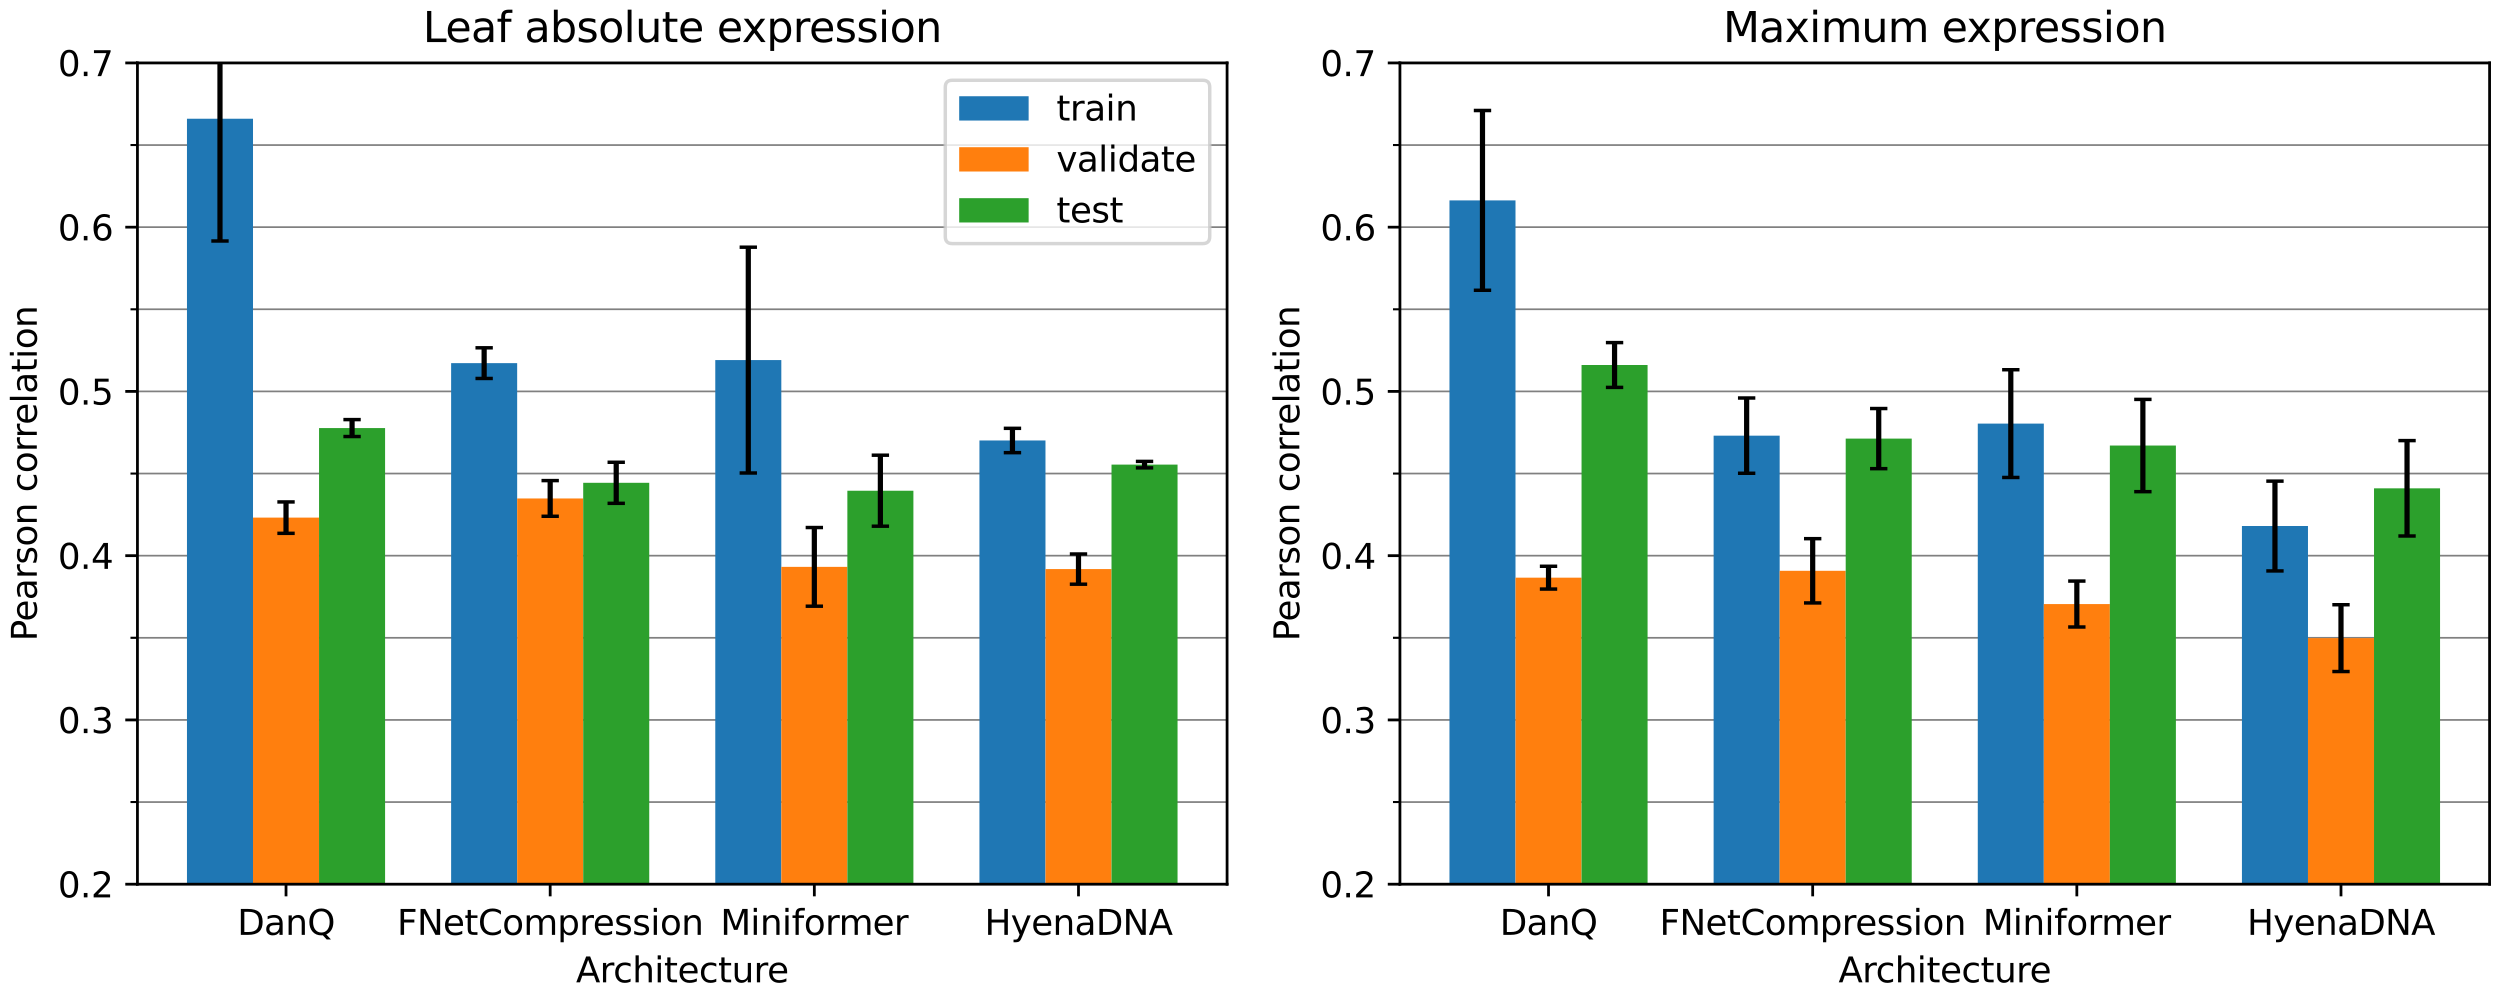 <?xml version="1.0" encoding="utf-8" standalone="no"?>
<!DOCTYPE svg PUBLIC "-//W3C//DTD SVG 1.1//EN"
  "http://www.w3.org/Graphics/SVG/1.1/DTD/svg11.dtd">
<svg xmlns:xlink="http://www.w3.org/1999/xlink" width="720pt" height="288pt" viewBox="0 0 720 288" xmlns="http://www.w3.org/2000/svg" version="1.1">
 <defs>
  <style type="text/css">*{stroke-linejoin: round; stroke-linecap: butt}</style>
 </defs>
 <g id="figure_1">
  <g id="patch_1">
   <path d="M 0 288 
L 720 288 
L 720 0 
L 0 0 
z
" style="fill: #ffffff"/>
  </g>
  <g id="subfigure_1">
   <g id="patch_2">
    <path d="M 0 288 
L 356.4 288 
L 356.4 0 
L 0 0 
L 0 288 
z
" style="fill: none"/>
   </g>
   <g id="axes_1">
    <g id="patch_3">
     <path d="M 39.581 254.644 
L 353.4 254.644 
L 353.4 18.118 
L 39.581 18.118 
z
" style="fill: #ffffff"/>
    </g>
    <g id="line2d_1">
     <path clip-path="url(#p1b6f52730c)" style="fill: none; stroke: #808080; stroke-width: 0.5; stroke-linecap: square"/>
    </g>
    <g id="line2d_2">
     <path d="M 39.581 254.644 
L 353.4 254.644 
" clip-path="url(#p1b6f52730c)" style="fill: none; stroke: #808080; stroke-width: 0.5; stroke-linecap: square"/>
    </g>
    <g id="line2d_3">
     <path d="M 39.581 207.338 
L 353.4 207.338 
" clip-path="url(#p1b6f52730c)" style="fill: none; stroke: #808080; stroke-width: 0.5; stroke-linecap: square"/>
    </g>
    <g id="line2d_4">
     <path d="M 39.581 160.033 
L 353.4 160.033 
" clip-path="url(#p1b6f52730c)" style="fill: none; stroke: #808080; stroke-width: 0.5; stroke-linecap: square"/>
    </g>
    <g id="line2d_5">
     <path d="M 39.581 112.728 
L 353.4 112.728 
" clip-path="url(#p1b6f52730c)" style="fill: none; stroke: #808080; stroke-width: 0.5; stroke-linecap: square"/>
    </g>
    <g id="line2d_6">
     <path d="M 39.581 65.423 
L 353.4 65.423 
" clip-path="url(#p1b6f52730c)" style="fill: none; stroke: #808080; stroke-width: 0.5; stroke-linecap: square"/>
    </g>
    <g id="line2d_7">
     <path d="M 39.581 18.118 
L 353.4 18.118 
" clip-path="url(#p1b6f52730c)" style="fill: none; stroke: #808080; stroke-width: 0.5; stroke-linecap: square"/>
    </g>
    <g id="line2d_8">
     <path clip-path="url(#p1b6f52730c)" style="fill: none; stroke: #808080; stroke-width: 0.5; stroke-linecap: square"/>
    </g>
    <g id="line2d_9">
     <path d="M 39.581 278.296 
L 353.4 278.296 
" clip-path="url(#p1b6f52730c)" style="fill: none; stroke: #808080; stroke-width: 0.5; stroke-linecap: square"/>
    </g>
    <g id="line2d_10">
     <path d="M 39.581 230.991 
L 353.4 230.991 
" clip-path="url(#p1b6f52730c)" style="fill: none; stroke: #808080; stroke-width: 0.5; stroke-linecap: square"/>
    </g>
    <g id="line2d_11">
     <path d="M 39.581 183.686 
L 353.4 183.686 
" clip-path="url(#p1b6f52730c)" style="fill: none; stroke: #808080; stroke-width: 0.5; stroke-linecap: square"/>
    </g>
    <g id="line2d_12">
     <path d="M 39.581 136.381 
L 353.4 136.381 
" clip-path="url(#p1b6f52730c)" style="fill: none; stroke: #808080; stroke-width: 0.5; stroke-linecap: square"/>
    </g>
    <g id="line2d_13">
     <path d="M 39.581 89.076 
L 353.4 89.076 
" clip-path="url(#p1b6f52730c)" style="fill: none; stroke: #808080; stroke-width: 0.5; stroke-linecap: square"/>
    </g>
    <g id="line2d_14">
     <path d="M 39.581 41.771 
L 353.4 41.771 
" clip-path="url(#p1b6f52730c)" style="fill: none; stroke: #808080; stroke-width: 0.5; stroke-linecap: square"/>
    </g>
    <g id="line2d_15">
     <path clip-path="url(#p1b6f52730c)" style="fill: none; stroke: #808080; stroke-width: 0.5; stroke-linecap: square"/>
    </g>
    <g id="patch_4">
     <path d="M 53.846 349.254 
L 72.865 349.254 
L 72.865 34.191 
L 53.846 34.191 
z
" clip-path="url(#p1b6f52730c)" style="fill: #1f77b4"/>
    </g>
    <g id="patch_5">
     <path d="M 129.923 349.254 
L 148.942 349.254 
L 148.942 104.583 
L 129.923 104.583 
z
" clip-path="url(#p1b6f52730c)" style="fill: #1f77b4"/>
    </g>
    <g id="patch_6">
     <path d="M 206 349.254 
L 225.02 349.254 
L 225.02 103.703 
L 206 103.703 
z
" clip-path="url(#p1b6f52730c)" style="fill: #1f77b4"/>
    </g>
    <g id="patch_7">
     <path d="M 282.077 349.254 
L 301.097 349.254 
L 301.097 126.86 
L 282.077 126.86 
z
" clip-path="url(#p1b6f52730c)" style="fill: #1f77b4"/>
    </g>
    <g id="patch_8">
     <path d="M 72.865 349.254 
L 91.885 349.254 
L 91.885 149.073 
L 72.865 149.073 
z
" clip-path="url(#p1b6f52730c)" style="fill: #ff7f0e"/>
    </g>
    <g id="patch_9">
     <path d="M 148.942 349.254 
L 167.962 349.254 
L 167.962 143.55 
L 148.942 143.55 
z
" clip-path="url(#p1b6f52730c)" style="fill: #ff7f0e"/>
    </g>
    <g id="patch_10">
     <path d="M 225.02 349.254 
L 244.039 349.254 
L 244.039 163.258 
L 225.02 163.258 
z
" clip-path="url(#p1b6f52730c)" style="fill: #ff7f0e"/>
    </g>
    <g id="patch_11">
     <path d="M 301.097 349.254 
L 320.116 349.254 
L 320.116 163.899 
L 301.097 163.899 
z
" clip-path="url(#p1b6f52730c)" style="fill: #ff7f0e"/>
    </g>
    <g id="patch_12">
     <path d="M 91.885 349.254 
L 110.904 349.254 
L 110.904 123.281 
L 91.885 123.281 
z
" clip-path="url(#p1b6f52730c)" style="fill: #2ca02c"/>
    </g>
    <g id="patch_13">
     <path d="M 167.962 349.254 
L 186.981 349.254 
L 186.981 139.046 
L 167.962 139.046 
z
" clip-path="url(#p1b6f52730c)" style="fill: #2ca02c"/>
    </g>
    <g id="patch_14">
     <path d="M 244.039 349.254 
L 263.058 349.254 
L 263.058 141.322 
L 244.039 141.322 
z
" clip-path="url(#p1b6f52730c)" style="fill: #2ca02c"/>
    </g>
    <g id="patch_15">
     <path d="M 320.116 349.254 
L 339.135 349.254 
L 339.135 133.808 
L 320.116 133.808 
z
" clip-path="url(#p1b6f52730c)" style="fill: #2ca02c"/>
    </g>
    <g id="matplotlib.axis_1">
     <g id="xtick_1">
      <g id="line2d_16">
       <defs>
        <path id="mc90ec32cc9" d="M 0 0 
L 0 3.5 
" style="stroke: #000000; stroke-width: 0.8"/>
       </defs>
       <g>
        <use xlink:href="#mc90ec32cc9" x="82.375" y="254.644" style="stroke: #000000; stroke-width: 0.8"/>
       </g>
      </g>
      <g id="text_1">
       <!-- DanQ -->
       <g transform="translate(68.356 269.242) scale(0.1 -0.1)">
        <defs>
         <path id="DejaVuSans-44" d="M 1259 4147 
L 1259 519 
L 2022 519 
Q 2988 519 3436 956 
Q 3884 1394 3884 2338 
Q 3884 3275 3436 3711 
Q 2988 4147 2022 4147 
L 1259 4147 
z
M 628 4666 
L 1925 4666 
Q 3281 4666 3915 4102 
Q 4550 3538 4550 2338 
Q 4550 1131 3912 565 
Q 3275 0 1925 0 
L 628 0 
L 628 4666 
z
" transform="scale(0.016)"/>
         <path id="DejaVuSans-61" d="M 2194 1759 
Q 1497 1759 1228 1600 
Q 959 1441 959 1056 
Q 959 750 1161 570 
Q 1363 391 1709 391 
Q 2188 391 2477 730 
Q 2766 1069 2766 1631 
L 2766 1759 
L 2194 1759 
z
M 3341 1997 
L 3341 0 
L 2766 0 
L 2766 531 
Q 2569 213 2275 61 
Q 1981 -91 1556 -91 
Q 1019 -91 701 211 
Q 384 513 384 1019 
Q 384 1609 779 1909 
Q 1175 2209 1959 2209 
L 2766 2209 
L 2766 2266 
Q 2766 2663 2505 2880 
Q 2244 3097 1772 3097 
Q 1472 3097 1187 3025 
Q 903 2953 641 2809 
L 641 3341 
Q 956 3463 1253 3523 
Q 1550 3584 1831 3584 
Q 2591 3584 2966 3190 
Q 3341 2797 3341 1997 
z
" transform="scale(0.016)"/>
         <path id="DejaVuSans-6e" d="M 3513 2113 
L 3513 0 
L 2938 0 
L 2938 2094 
Q 2938 2591 2744 2837 
Q 2550 3084 2163 3084 
Q 1697 3084 1428 2787 
Q 1159 2491 1159 1978 
L 1159 0 
L 581 0 
L 581 3500 
L 1159 3500 
L 1159 2956 
Q 1366 3272 1645 3428 
Q 1925 3584 2291 3584 
Q 2894 3584 3203 3211 
Q 3513 2838 3513 2113 
z
" transform="scale(0.016)"/>
         <path id="DejaVuSans-51" d="M 2522 4238 
Q 1834 4238 1429 3725 
Q 1025 3213 1025 2328 
Q 1025 1447 1429 934 
Q 1834 422 2522 422 
Q 3209 422 3611 934 
Q 4013 1447 4013 2328 
Q 4013 3213 3611 3725 
Q 3209 4238 2522 4238 
z
M 3406 84 
L 4238 -825 
L 3475 -825 
L 2784 -78 
Q 2681 -84 2626 -87 
Q 2572 -91 2522 -91 
Q 1538 -91 948 567 
Q 359 1225 359 2328 
Q 359 3434 948 4092 
Q 1538 4750 2522 4750 
Q 3503 4750 4090 4092 
Q 4678 3434 4678 2328 
Q 4678 1516 4351 937 
Q 4025 359 3406 84 
z
" transform="scale(0.016)"/>
        </defs>
        <use xlink:href="#DejaVuSans-44"/>
        <use xlink:href="#DejaVuSans-61" x="77.002"/>
        <use xlink:href="#DejaVuSans-6e" x="138.281"/>
        <use xlink:href="#DejaVuSans-51" x="201.66"/>
       </g>
      </g>
     </g>
     <g id="xtick_2">
      <g id="line2d_17">
       <g>
        <use xlink:href="#mc90ec32cc9" x="158.452" y="254.644" style="stroke: #000000; stroke-width: 0.8"/>
       </g>
      </g>
      <g id="text_2">
       <!-- FNetCompression -->
       <g transform="translate(114.358 269.242) scale(0.1 -0.1)">
        <defs>
         <path id="DejaVuSans-46" d="M 628 4666 
L 3309 4666 
L 3309 4134 
L 1259 4134 
L 1259 2759 
L 3109 2759 
L 3109 2228 
L 1259 2228 
L 1259 0 
L 628 0 
L 628 4666 
z
" transform="scale(0.016)"/>
         <path id="DejaVuSans-4e" d="M 628 4666 
L 1478 4666 
L 3547 763 
L 3547 4666 
L 4159 4666 
L 4159 0 
L 3309 0 
L 1241 3903 
L 1241 0 
L 628 0 
L 628 4666 
z
" transform="scale(0.016)"/>
         <path id="DejaVuSans-65" d="M 3597 1894 
L 3597 1613 
L 953 1613 
Q 991 1019 1311 708 
Q 1631 397 2203 397 
Q 2534 397 2845 478 
Q 3156 559 3463 722 
L 3463 178 
Q 3153 47 2828 -22 
Q 2503 -91 2169 -91 
Q 1331 -91 842 396 
Q 353 884 353 1716 
Q 353 2575 817 3079 
Q 1281 3584 2069 3584 
Q 2775 3584 3186 3129 
Q 3597 2675 3597 1894 
z
M 3022 2063 
Q 3016 2534 2758 2815 
Q 2500 3097 2075 3097 
Q 1594 3097 1305 2825 
Q 1016 2553 972 2059 
L 3022 2063 
z
" transform="scale(0.016)"/>
         <path id="DejaVuSans-74" d="M 1172 4494 
L 1172 3500 
L 2356 3500 
L 2356 3053 
L 1172 3053 
L 1172 1153 
Q 1172 725 1289 603 
Q 1406 481 1766 481 
L 2356 481 
L 2356 0 
L 1766 0 
Q 1100 0 847 248 
Q 594 497 594 1153 
L 594 3053 
L 172 3053 
L 172 3500 
L 594 3500 
L 594 4494 
L 1172 4494 
z
" transform="scale(0.016)"/>
         <path id="DejaVuSans-43" d="M 4122 4306 
L 4122 3641 
Q 3803 3938 3442 4084 
Q 3081 4231 2675 4231 
Q 1875 4231 1450 3742 
Q 1025 3253 1025 2328 
Q 1025 1406 1450 917 
Q 1875 428 2675 428 
Q 3081 428 3442 575 
Q 3803 722 4122 1019 
L 4122 359 
Q 3791 134 3420 21 
Q 3050 -91 2638 -91 
Q 1578 -91 968 557 
Q 359 1206 359 2328 
Q 359 3453 968 4101 
Q 1578 4750 2638 4750 
Q 3056 4750 3426 4639 
Q 3797 4528 4122 4306 
z
" transform="scale(0.016)"/>
         <path id="DejaVuSans-6f" d="M 1959 3097 
Q 1497 3097 1228 2736 
Q 959 2375 959 1747 
Q 959 1119 1226 758 
Q 1494 397 1959 397 
Q 2419 397 2687 759 
Q 2956 1122 2956 1747 
Q 2956 2369 2687 2733 
Q 2419 3097 1959 3097 
z
M 1959 3584 
Q 2709 3584 3137 3096 
Q 3566 2609 3566 1747 
Q 3566 888 3137 398 
Q 2709 -91 1959 -91 
Q 1206 -91 779 398 
Q 353 888 353 1747 
Q 353 2609 779 3096 
Q 1206 3584 1959 3584 
z
" transform="scale(0.016)"/>
         <path id="DejaVuSans-6d" d="M 3328 2828 
Q 3544 3216 3844 3400 
Q 4144 3584 4550 3584 
Q 5097 3584 5394 3201 
Q 5691 2819 5691 2113 
L 5691 0 
L 5113 0 
L 5113 2094 
Q 5113 2597 4934 2840 
Q 4756 3084 4391 3084 
Q 3944 3084 3684 2787 
Q 3425 2491 3425 1978 
L 3425 0 
L 2847 0 
L 2847 2094 
Q 2847 2600 2669 2842 
Q 2491 3084 2119 3084 
Q 1678 3084 1418 2786 
Q 1159 2488 1159 1978 
L 1159 0 
L 581 0 
L 581 3500 
L 1159 3500 
L 1159 2956 
Q 1356 3278 1631 3431 
Q 1906 3584 2284 3584 
Q 2666 3584 2933 3390 
Q 3200 3197 3328 2828 
z
" transform="scale(0.016)"/>
         <path id="DejaVuSans-70" d="M 1159 525 
L 1159 -1331 
L 581 -1331 
L 581 3500 
L 1159 3500 
L 1159 2969 
Q 1341 3281 1617 3432 
Q 1894 3584 2278 3584 
Q 2916 3584 3314 3078 
Q 3713 2572 3713 1747 
Q 3713 922 3314 415 
Q 2916 -91 2278 -91 
Q 1894 -91 1617 61 
Q 1341 213 1159 525 
z
M 3116 1747 
Q 3116 2381 2855 2742 
Q 2594 3103 2138 3103 
Q 1681 3103 1420 2742 
Q 1159 2381 1159 1747 
Q 1159 1113 1420 752 
Q 1681 391 2138 391 
Q 2594 391 2855 752 
Q 3116 1113 3116 1747 
z
" transform="scale(0.016)"/>
         <path id="DejaVuSans-72" d="M 2631 2963 
Q 2534 3019 2420 3045 
Q 2306 3072 2169 3072 
Q 1681 3072 1420 2755 
Q 1159 2438 1159 1844 
L 1159 0 
L 581 0 
L 581 3500 
L 1159 3500 
L 1159 2956 
Q 1341 3275 1631 3429 
Q 1922 3584 2338 3584 
Q 2397 3584 2469 3576 
Q 2541 3569 2628 3553 
L 2631 2963 
z
" transform="scale(0.016)"/>
         <path id="DejaVuSans-73" d="M 2834 3397 
L 2834 2853 
Q 2591 2978 2328 3040 
Q 2066 3103 1784 3103 
Q 1356 3103 1142 2972 
Q 928 2841 928 2578 
Q 928 2378 1081 2264 
Q 1234 2150 1697 2047 
L 1894 2003 
Q 2506 1872 2764 1633 
Q 3022 1394 3022 966 
Q 3022 478 2636 193 
Q 2250 -91 1575 -91 
Q 1294 -91 989 -36 
Q 684 19 347 128 
L 347 722 
Q 666 556 975 473 
Q 1284 391 1588 391 
Q 1994 391 2212 530 
Q 2431 669 2431 922 
Q 2431 1156 2273 1281 
Q 2116 1406 1581 1522 
L 1381 1569 
Q 847 1681 609 1914 
Q 372 2147 372 2553 
Q 372 3047 722 3315 
Q 1072 3584 1716 3584 
Q 2034 3584 2315 3537 
Q 2597 3491 2834 3397 
z
" transform="scale(0.016)"/>
         <path id="DejaVuSans-69" d="M 603 3500 
L 1178 3500 
L 1178 0 
L 603 0 
L 603 3500 
z
M 603 4863 
L 1178 4863 
L 1178 4134 
L 603 4134 
L 603 4863 
z
" transform="scale(0.016)"/>
        </defs>
        <use xlink:href="#DejaVuSans-46"/>
        <use xlink:href="#DejaVuSans-4e" x="57.52"/>
        <use xlink:href="#DejaVuSans-65" x="132.324"/>
        <use xlink:href="#DejaVuSans-74" x="193.848"/>
        <use xlink:href="#DejaVuSans-43" x="233.057"/>
        <use xlink:href="#DejaVuSans-6f" x="302.881"/>
        <use xlink:href="#DejaVuSans-6d" x="364.062"/>
        <use xlink:href="#DejaVuSans-70" x="461.475"/>
        <use xlink:href="#DejaVuSans-72" x="524.951"/>
        <use xlink:href="#DejaVuSans-65" x="563.814"/>
        <use xlink:href="#DejaVuSans-73" x="625.338"/>
        <use xlink:href="#DejaVuSans-73" x="677.438"/>
        <use xlink:href="#DejaVuSans-69" x="729.537"/>
        <use xlink:href="#DejaVuSans-6f" x="757.32"/>
        <use xlink:href="#DejaVuSans-6e" x="818.502"/>
       </g>
      </g>
     </g>
     <g id="xtick_3">
      <g id="line2d_18">
       <g>
        <use xlink:href="#mc90ec32cc9" x="234.529" y="254.644" style="stroke: #000000; stroke-width: 0.8"/>
       </g>
      </g>
      <g id="text_3">
       <!-- Miniformer -->
       <g transform="translate(207.478 269.242) scale(0.1 -0.1)">
        <defs>
         <path id="DejaVuSans-4d" d="M 628 4666 
L 1569 4666 
L 2759 1491 
L 3956 4666 
L 4897 4666 
L 4897 0 
L 4281 0 
L 4281 4097 
L 3078 897 
L 2444 897 
L 1241 4097 
L 1241 0 
L 628 0 
L 628 4666 
z
" transform="scale(0.016)"/>
         <path id="DejaVuSans-66" d="M 2375 4863 
L 2375 4384 
L 1825 4384 
Q 1516 4384 1395 4259 
Q 1275 4134 1275 3809 
L 1275 3500 
L 2222 3500 
L 2222 3053 
L 1275 3053 
L 1275 0 
L 697 0 
L 697 3053 
L 147 3053 
L 147 3500 
L 697 3500 
L 697 3744 
Q 697 4328 969 4595 
Q 1241 4863 1831 4863 
L 2375 4863 
z
" transform="scale(0.016)"/>
        </defs>
        <use xlink:href="#DejaVuSans-4d"/>
        <use xlink:href="#DejaVuSans-69" x="86.279"/>
        <use xlink:href="#DejaVuSans-6e" x="114.062"/>
        <use xlink:href="#DejaVuSans-69" x="177.441"/>
        <use xlink:href="#DejaVuSans-66" x="205.225"/>
        <use xlink:href="#DejaVuSans-6f" x="240.43"/>
        <use xlink:href="#DejaVuSans-72" x="301.611"/>
        <use xlink:href="#DejaVuSans-6d" x="340.975"/>
        <use xlink:href="#DejaVuSans-65" x="438.387"/>
        <use xlink:href="#DejaVuSans-72" x="499.91"/>
       </g>
      </g>
     </g>
     <g id="xtick_4">
      <g id="line2d_19">
       <g>
        <use xlink:href="#mc90ec32cc9" x="310.606" y="254.644" style="stroke: #000000; stroke-width: 0.8"/>
       </g>
      </g>
      <g id="text_4">
       <!-- HyenaDNA -->
       <g transform="translate(283.567 269.242) scale(0.1 -0.1)">
        <defs>
         <path id="DejaVuSans-48" d="M 628 4666 
L 1259 4666 
L 1259 2753 
L 3553 2753 
L 3553 4666 
L 4184 4666 
L 4184 0 
L 3553 0 
L 3553 2222 
L 1259 2222 
L 1259 0 
L 628 0 
L 628 4666 
z
" transform="scale(0.016)"/>
         <path id="DejaVuSans-79" d="M 2059 -325 
Q 1816 -950 1584 -1140 
Q 1353 -1331 966 -1331 
L 506 -1331 
L 506 -850 
L 844 -850 
Q 1081 -850 1212 -737 
Q 1344 -625 1503 -206 
L 1606 56 
L 191 3500 
L 800 3500 
L 1894 763 
L 2988 3500 
L 3597 3500 
L 2059 -325 
z
" transform="scale(0.016)"/>
         <path id="DejaVuSans-41" d="M 2188 4044 
L 1331 1722 
L 3047 1722 
L 2188 4044 
z
M 1831 4666 
L 2547 4666 
L 4325 0 
L 3669 0 
L 3244 1197 
L 1141 1197 
L 716 0 
L 50 0 
L 1831 4666 
z
" transform="scale(0.016)"/>
        </defs>
        <use xlink:href="#DejaVuSans-48"/>
        <use xlink:href="#DejaVuSans-79" x="75.195"/>
        <use xlink:href="#DejaVuSans-65" x="134.375"/>
        <use xlink:href="#DejaVuSans-6e" x="195.898"/>
        <use xlink:href="#DejaVuSans-61" x="259.277"/>
        <use xlink:href="#DejaVuSans-44" x="320.557"/>
        <use xlink:href="#DejaVuSans-4e" x="397.559"/>
        <use xlink:href="#DejaVuSans-41" x="472.363"/>
       </g>
      </g>
     </g>
     <g id="text_5">
      <!-- Architecture -->
      <g transform="translate(165.886 282.92) scale(0.1 -0.1)">
       <defs>
        <path id="DejaVuSans-63" d="M 3122 3366 
L 3122 2828 
Q 2878 2963 2633 3030 
Q 2388 3097 2138 3097 
Q 1578 3097 1268 2742 
Q 959 2388 959 1747 
Q 959 1106 1268 751 
Q 1578 397 2138 397 
Q 2388 397 2633 464 
Q 2878 531 3122 666 
L 3122 134 
Q 2881 22 2623 -34 
Q 2366 -91 2075 -91 
Q 1284 -91 818 406 
Q 353 903 353 1747 
Q 353 2603 823 3093 
Q 1294 3584 2113 3584 
Q 2378 3584 2631 3529 
Q 2884 3475 3122 3366 
z
" transform="scale(0.016)"/>
        <path id="DejaVuSans-68" d="M 3513 2113 
L 3513 0 
L 2938 0 
L 2938 2094 
Q 2938 2591 2744 2837 
Q 2550 3084 2163 3084 
Q 1697 3084 1428 2787 
Q 1159 2491 1159 1978 
L 1159 0 
L 581 0 
L 581 4863 
L 1159 4863 
L 1159 2956 
Q 1366 3272 1645 3428 
Q 1925 3584 2291 3584 
Q 2894 3584 3203 3211 
Q 3513 2838 3513 2113 
z
" transform="scale(0.016)"/>
        <path id="DejaVuSans-75" d="M 544 1381 
L 544 3500 
L 1119 3500 
L 1119 1403 
Q 1119 906 1312 657 
Q 1506 409 1894 409 
Q 2359 409 2629 706 
Q 2900 1003 2900 1516 
L 2900 3500 
L 3475 3500 
L 3475 0 
L 2900 0 
L 2900 538 
Q 2691 219 2414 64 
Q 2138 -91 1772 -91 
Q 1169 -91 856 284 
Q 544 659 544 1381 
z
M 1991 3584 
L 1991 3584 
z
" transform="scale(0.016)"/>
       </defs>
       <use xlink:href="#DejaVuSans-41"/>
       <use xlink:href="#DejaVuSans-72" x="68.408"/>
       <use xlink:href="#DejaVuSans-63" x="107.271"/>
       <use xlink:href="#DejaVuSans-68" x="162.252"/>
       <use xlink:href="#DejaVuSans-69" x="225.631"/>
       <use xlink:href="#DejaVuSans-74" x="253.414"/>
       <use xlink:href="#DejaVuSans-65" x="292.623"/>
       <use xlink:href="#DejaVuSans-63" x="354.146"/>
       <use xlink:href="#DejaVuSans-74" x="409.127"/>
       <use xlink:href="#DejaVuSans-75" x="448.336"/>
       <use xlink:href="#DejaVuSans-72" x="511.715"/>
       <use xlink:href="#DejaVuSans-65" x="550.578"/>
      </g>
     </g>
    </g>
    <g id="matplotlib.axis_2">
     <g id="ytick_1">
      <g id="line2d_20">
       <defs>
        <path id="mae396ab62b" d="M 0 0 
L -3.5 0 
" style="stroke: #000000; stroke-width: 0.8"/>
       </defs>
       <g>
        <use xlink:href="#mae396ab62b" x="39.581" y="254.644" style="stroke: #000000; stroke-width: 0.8"/>
       </g>
      </g>
      <g id="text_6">
       <!-- 0.2 -->
       <g transform="translate(16.678 258.443) scale(0.1 -0.1)">
        <defs>
         <path id="DejaVuSans-30" d="M 2034 4250 
Q 1547 4250 1301 3770 
Q 1056 3291 1056 2328 
Q 1056 1369 1301 889 
Q 1547 409 2034 409 
Q 2525 409 2770 889 
Q 3016 1369 3016 2328 
Q 3016 3291 2770 3770 
Q 2525 4250 2034 4250 
z
M 2034 4750 
Q 2819 4750 3233 4129 
Q 3647 3509 3647 2328 
Q 3647 1150 3233 529 
Q 2819 -91 2034 -91 
Q 1250 -91 836 529 
Q 422 1150 422 2328 
Q 422 3509 836 4129 
Q 1250 4750 2034 4750 
z
" transform="scale(0.016)"/>
         <path id="DejaVuSans-2e" d="M 684 794 
L 1344 794 
L 1344 0 
L 684 0 
L 684 794 
z
" transform="scale(0.016)"/>
         <path id="DejaVuSans-32" d="M 1228 531 
L 3431 531 
L 3431 0 
L 469 0 
L 469 531 
Q 828 903 1448 1529 
Q 2069 2156 2228 2338 
Q 2531 2678 2651 2914 
Q 2772 3150 2772 3378 
Q 2772 3750 2511 3984 
Q 2250 4219 1831 4219 
Q 1534 4219 1204 4116 
Q 875 4013 500 3803 
L 500 4441 
Q 881 4594 1212 4672 
Q 1544 4750 1819 4750 
Q 2544 4750 2975 4387 
Q 3406 4025 3406 3419 
Q 3406 3131 3298 2873 
Q 3191 2616 2906 2266 
Q 2828 2175 2409 1742 
Q 1991 1309 1228 531 
z
" transform="scale(0.016)"/>
        </defs>
        <use xlink:href="#DejaVuSans-30"/>
        <use xlink:href="#DejaVuSans-2e" x="63.623"/>
        <use xlink:href="#DejaVuSans-32" x="95.41"/>
       </g>
      </g>
     </g>
     <g id="ytick_2">
      <g id="line2d_21">
       <g>
        <use xlink:href="#mae396ab62b" x="39.581" y="207.338" style="stroke: #000000; stroke-width: 0.8"/>
       </g>
      </g>
      <g id="text_7">
       <!-- 0.3 -->
       <g transform="translate(16.678 211.138) scale(0.1 -0.1)">
        <defs>
         <path id="DejaVuSans-33" d="M 2597 2516 
Q 3050 2419 3304 2112 
Q 3559 1806 3559 1356 
Q 3559 666 3084 287 
Q 2609 -91 1734 -91 
Q 1441 -91 1130 -33 
Q 819 25 488 141 
L 488 750 
Q 750 597 1062 519 
Q 1375 441 1716 441 
Q 2309 441 2620 675 
Q 2931 909 2931 1356 
Q 2931 1769 2642 2001 
Q 2353 2234 1838 2234 
L 1294 2234 
L 1294 2753 
L 1863 2753 
Q 2328 2753 2575 2939 
Q 2822 3125 2822 3475 
Q 2822 3834 2567 4026 
Q 2313 4219 1838 4219 
Q 1578 4219 1281 4162 
Q 984 4106 628 3988 
L 628 4550 
Q 988 4650 1302 4700 
Q 1616 4750 1894 4750 
Q 2613 4750 3031 4423 
Q 3450 4097 3450 3541 
Q 3450 3153 3228 2886 
Q 3006 2619 2597 2516 
z
" transform="scale(0.016)"/>
        </defs>
        <use xlink:href="#DejaVuSans-30"/>
        <use xlink:href="#DejaVuSans-2e" x="63.623"/>
        <use xlink:href="#DejaVuSans-33" x="95.41"/>
       </g>
      </g>
     </g>
     <g id="ytick_3">
      <g id="line2d_22">
       <g>
        <use xlink:href="#mae396ab62b" x="39.581" y="160.033" style="stroke: #000000; stroke-width: 0.8"/>
       </g>
      </g>
      <g id="text_8">
       <!-- 0.4 -->
       <g transform="translate(16.678 163.833) scale(0.1 -0.1)">
        <defs>
         <path id="DejaVuSans-34" d="M 2419 4116 
L 825 1625 
L 2419 1625 
L 2419 4116 
z
M 2253 4666 
L 3047 4666 
L 3047 1625 
L 3713 1625 
L 3713 1100 
L 3047 1100 
L 3047 0 
L 2419 0 
L 2419 1100 
L 313 1100 
L 313 1709 
L 2253 4666 
z
" transform="scale(0.016)"/>
        </defs>
        <use xlink:href="#DejaVuSans-30"/>
        <use xlink:href="#DejaVuSans-2e" x="63.623"/>
        <use xlink:href="#DejaVuSans-34" x="95.41"/>
       </g>
      </g>
     </g>
     <g id="ytick_4">
      <g id="line2d_23">
       <g>
        <use xlink:href="#mae396ab62b" x="39.581" y="112.728" style="stroke: #000000; stroke-width: 0.8"/>
       </g>
      </g>
      <g id="text_9">
       <!-- 0.5 -->
       <g transform="translate(16.678 116.528) scale(0.1 -0.1)">
        <defs>
         <path id="DejaVuSans-35" d="M 691 4666 
L 3169 4666 
L 3169 4134 
L 1269 4134 
L 1269 2991 
Q 1406 3038 1543 3061 
Q 1681 3084 1819 3084 
Q 2600 3084 3056 2656 
Q 3513 2228 3513 1497 
Q 3513 744 3044 326 
Q 2575 -91 1722 -91 
Q 1428 -91 1123 -41 
Q 819 9 494 109 
L 494 744 
Q 775 591 1075 516 
Q 1375 441 1709 441 
Q 2250 441 2565 725 
Q 2881 1009 2881 1497 
Q 2881 1984 2565 2268 
Q 2250 2553 1709 2553 
Q 1456 2553 1204 2497 
Q 953 2441 691 2322 
L 691 4666 
z
" transform="scale(0.016)"/>
        </defs>
        <use xlink:href="#DejaVuSans-30"/>
        <use xlink:href="#DejaVuSans-2e" x="63.623"/>
        <use xlink:href="#DejaVuSans-35" x="95.41"/>
       </g>
      </g>
     </g>
     <g id="ytick_5">
      <g id="line2d_24">
       <g>
        <use xlink:href="#mae396ab62b" x="39.581" y="65.423" style="stroke: #000000; stroke-width: 0.8"/>
       </g>
      </g>
      <g id="text_10">
       <!-- 0.6 -->
       <g transform="translate(16.678 69.223) scale(0.1 -0.1)">
        <defs>
         <path id="DejaVuSans-36" d="M 2113 2584 
Q 1688 2584 1439 2293 
Q 1191 2003 1191 1497 
Q 1191 994 1439 701 
Q 1688 409 2113 409 
Q 2538 409 2786 701 
Q 3034 994 3034 1497 
Q 3034 2003 2786 2293 
Q 2538 2584 2113 2584 
z
M 3366 4563 
L 3366 3988 
Q 3128 4100 2886 4159 
Q 2644 4219 2406 4219 
Q 1781 4219 1451 3797 
Q 1122 3375 1075 2522 
Q 1259 2794 1537 2939 
Q 1816 3084 2150 3084 
Q 2853 3084 3261 2657 
Q 3669 2231 3669 1497 
Q 3669 778 3244 343 
Q 2819 -91 2113 -91 
Q 1303 -91 875 529 
Q 447 1150 447 2328 
Q 447 3434 972 4092 
Q 1497 4750 2381 4750 
Q 2619 4750 2861 4703 
Q 3103 4656 3366 4563 
z
" transform="scale(0.016)"/>
        </defs>
        <use xlink:href="#DejaVuSans-30"/>
        <use xlink:href="#DejaVuSans-2e" x="63.623"/>
        <use xlink:href="#DejaVuSans-36" x="95.41"/>
       </g>
      </g>
     </g>
     <g id="ytick_6">
      <g id="line2d_25">
       <g>
        <use xlink:href="#mae396ab62b" x="39.581" y="18.118" style="stroke: #000000; stroke-width: 0.8"/>
       </g>
      </g>
      <g id="text_11">
       <!-- 0.7 -->
       <g transform="translate(16.678 21.918) scale(0.1 -0.1)">
        <defs>
         <path id="DejaVuSans-37" d="M 525 4666 
L 3525 4666 
L 3525 4397 
L 1831 0 
L 1172 0 
L 2766 4134 
L 525 4134 
L 525 4666 
z
" transform="scale(0.016)"/>
        </defs>
        <use xlink:href="#DejaVuSans-30"/>
        <use xlink:href="#DejaVuSans-2e" x="63.623"/>
        <use xlink:href="#DejaVuSans-37" x="95.41"/>
       </g>
      </g>
     </g>
     <g id="ytick_7">
      <g id="line2d_26">
       <defs>
        <path id="mad714d6abf" d="M 0 0 
L -2 0 
" style="stroke: #000000; stroke-width: 0.6"/>
       </defs>
       <g>
        <use xlink:href="#mad714d6abf" x="39.581" y="230.991" style="stroke: #000000; stroke-width: 0.6"/>
       </g>
      </g>
     </g>
     <g id="ytick_8">
      <g id="line2d_27">
       <g>
        <use xlink:href="#mad714d6abf" x="39.581" y="183.686" style="stroke: #000000; stroke-width: 0.6"/>
       </g>
      </g>
     </g>
     <g id="ytick_9">
      <g id="line2d_28">
       <g>
        <use xlink:href="#mad714d6abf" x="39.581" y="136.381" style="stroke: #000000; stroke-width: 0.6"/>
       </g>
      </g>
     </g>
     <g id="ytick_10">
      <g id="line2d_29">
       <g>
        <use xlink:href="#mad714d6abf" x="39.581" y="89.076" style="stroke: #000000; stroke-width: 0.6"/>
       </g>
      </g>
     </g>
     <g id="ytick_11">
      <g id="line2d_30">
       <g>
        <use xlink:href="#mad714d6abf" x="39.581" y="41.771" style="stroke: #000000; stroke-width: 0.6"/>
       </g>
      </g>
     </g>
     <g id="text_12">
      <!-- Pearson correlation -->
      <g transform="translate(10.599 184.659) rotate(-90) scale(0.1 -0.1)">
       <defs>
        <path id="DejaVuSans-50" d="M 1259 4147 
L 1259 2394 
L 2053 2394 
Q 2494 2394 2734 2622 
Q 2975 2850 2975 3272 
Q 2975 3691 2734 3919 
Q 2494 4147 2053 4147 
L 1259 4147 
z
M 628 4666 
L 2053 4666 
Q 2838 4666 3239 4311 
Q 3641 3956 3641 3272 
Q 3641 2581 3239 2228 
Q 2838 1875 2053 1875 
L 1259 1875 
L 1259 0 
L 628 0 
L 628 4666 
z
" transform="scale(0.016)"/>
        <path id="DejaVuSans-20" transform="scale(0.016)"/>
        <path id="DejaVuSans-6c" d="M 603 4863 
L 1178 4863 
L 1178 0 
L 603 0 
L 603 4863 
z
" transform="scale(0.016)"/>
       </defs>
       <use xlink:href="#DejaVuSans-50"/>
       <use xlink:href="#DejaVuSans-65" x="56.678"/>
       <use xlink:href="#DejaVuSans-61" x="118.201"/>
       <use xlink:href="#DejaVuSans-72" x="179.48"/>
       <use xlink:href="#DejaVuSans-73" x="220.594"/>
       <use xlink:href="#DejaVuSans-6f" x="272.693"/>
       <use xlink:href="#DejaVuSans-6e" x="333.875"/>
       <use xlink:href="#DejaVuSans-20" x="397.254"/>
       <use xlink:href="#DejaVuSans-63" x="429.041"/>
       <use xlink:href="#DejaVuSans-6f" x="484.021"/>
       <use xlink:href="#DejaVuSans-72" x="545.203"/>
       <use xlink:href="#DejaVuSans-72" x="584.566"/>
       <use xlink:href="#DejaVuSans-65" x="623.43"/>
       <use xlink:href="#DejaVuSans-6c" x="684.953"/>
       <use xlink:href="#DejaVuSans-61" x="712.736"/>
       <use xlink:href="#DejaVuSans-74" x="774.016"/>
       <use xlink:href="#DejaVuSans-69" x="813.225"/>
       <use xlink:href="#DejaVuSans-6f" x="841.008"/>
       <use xlink:href="#DejaVuSans-6e" x="902.189"/>
      </g>
     </g>
    </g>
    <g id="LineCollection_1">
     <path d="M 63.356 69.407 
L 63.356 -1 
" clip-path="url(#p1b6f52730c)" style="fill: none; stroke: #000000; stroke-width: 1.5"/>
     <path d="M 139.433 108.997 
L 139.433 100.17 
" clip-path="url(#p1b6f52730c)" style="fill: none; stroke: #000000; stroke-width: 1.5"/>
     <path d="M 215.51 136.222 
L 215.51 71.184 
" clip-path="url(#p1b6f52730c)" style="fill: none; stroke: #000000; stroke-width: 1.5"/>
     <path d="M 291.587 130.364 
L 291.587 123.357 
" clip-path="url(#p1b6f52730c)" style="fill: none; stroke: #000000; stroke-width: 1.5"/>
    </g>
    <g id="line2d_31">
     <defs>
      <path id="m9603c47a55" d="M 2.5 0 
L -2.5 -0 
" style="stroke: #000000"/>
     </defs>
     <g clip-path="url(#p1b6f52730c)">
      <use xlink:href="#m9603c47a55" x="63.356" y="69.407" style="stroke: #000000"/>
      <use xlink:href="#m9603c47a55" x="139.433" y="108.997" style="stroke: #000000"/>
      <use xlink:href="#m9603c47a55" x="215.51" y="136.222" style="stroke: #000000"/>
      <use xlink:href="#m9603c47a55" x="291.587" y="130.364" style="stroke: #000000"/>
     </g>
    </g>
    <g id="line2d_32">
     <g clip-path="url(#p1b6f52730c)">
      <use xlink:href="#m9603c47a55" x="63.375" y="-1" style="stroke: #000000"/>
      <use xlink:href="#m9603c47a55" x="139.433" y="100.17" style="stroke: #000000"/>
      <use xlink:href="#m9603c47a55" x="215.51" y="71.184" style="stroke: #000000"/>
      <use xlink:href="#m9603c47a55" x="291.587" y="123.357" style="stroke: #000000"/>
     </g>
    </g>
    <g id="LineCollection_2">
     <path d="M 82.375 153.597 
L 82.375 144.548 
" clip-path="url(#p1b6f52730c)" style="fill: none; stroke: #000000; stroke-width: 1.5"/>
     <path d="M 158.452 148.693 
L 158.452 138.406 
" clip-path="url(#p1b6f52730c)" style="fill: none; stroke: #000000; stroke-width: 1.5"/>
     <path d="M 234.529 174.589 
L 234.529 151.927 
" clip-path="url(#p1b6f52730c)" style="fill: none; stroke: #000000; stroke-width: 1.5"/>
     <path d="M 310.606 168.251 
L 310.606 159.547 
" clip-path="url(#p1b6f52730c)" style="fill: none; stroke: #000000; stroke-width: 1.5"/>
    </g>
    <g id="line2d_33">
     <g clip-path="url(#p1b6f52730c)">
      <use xlink:href="#m9603c47a55" x="82.375" y="153.597" style="stroke: #000000"/>
      <use xlink:href="#m9603c47a55" x="158.452" y="148.693" style="stroke: #000000"/>
      <use xlink:href="#m9603c47a55" x="234.529" y="174.589" style="stroke: #000000"/>
      <use xlink:href="#m9603c47a55" x="310.606" y="168.251" style="stroke: #000000"/>
     </g>
    </g>
    <g id="line2d_34">
     <g clip-path="url(#p1b6f52730c)">
      <use xlink:href="#m9603c47a55" x="82.375" y="144.548" style="stroke: #000000"/>
      <use xlink:href="#m9603c47a55" x="158.452" y="138.406" style="stroke: #000000"/>
      <use xlink:href="#m9603c47a55" x="234.529" y="151.927" style="stroke: #000000"/>
      <use xlink:href="#m9603c47a55" x="310.606" y="159.547" style="stroke: #000000"/>
     </g>
    </g>
    <g id="LineCollection_3">
     <path d="M 101.394 125.725 
L 101.394 120.837 
" clip-path="url(#p1b6f52730c)" style="fill: none; stroke: #000000; stroke-width: 1.5"/>
     <path d="M 177.471 144.968 
L 177.471 133.125 
" clip-path="url(#p1b6f52730c)" style="fill: none; stroke: #000000; stroke-width: 1.5"/>
     <path d="M 253.548 151.548 
L 253.548 131.096 
" clip-path="url(#p1b6f52730c)" style="fill: none; stroke: #000000; stroke-width: 1.5"/>
     <path d="M 329.626 134.74 
L 329.626 132.876 
" clip-path="url(#p1b6f52730c)" style="fill: none; stroke: #000000; stroke-width: 1.5"/>
    </g>
    <g id="line2d_35">
     <g clip-path="url(#p1b6f52730c)">
      <use xlink:href="#m9603c47a55" x="101.394" y="125.725" style="stroke: #000000"/>
      <use xlink:href="#m9603c47a55" x="177.471" y="144.968" style="stroke: #000000"/>
      <use xlink:href="#m9603c47a55" x="253.548" y="151.548" style="stroke: #000000"/>
      <use xlink:href="#m9603c47a55" x="329.626" y="134.74" style="stroke: #000000"/>
     </g>
    </g>
    <g id="line2d_36">
     <g clip-path="url(#p1b6f52730c)">
      <use xlink:href="#m9603c47a55" x="101.394" y="120.837" style="stroke: #000000"/>
      <use xlink:href="#m9603c47a55" x="177.471" y="133.125" style="stroke: #000000"/>
      <use xlink:href="#m9603c47a55" x="253.548" y="131.096" style="stroke: #000000"/>
      <use xlink:href="#m9603c47a55" x="329.626" y="132.876" style="stroke: #000000"/>
     </g>
    </g>
    <g id="patch_16">
     <path d="M 39.581 254.644 
L 39.581 18.118 
" style="fill: none; stroke: #000000; stroke-width: 0.8; stroke-linejoin: miter; stroke-linecap: square"/>
    </g>
    <g id="patch_17">
     <path d="M 353.4 254.644 
L 353.4 18.118 
" style="fill: none; stroke: #000000; stroke-width: 0.8; stroke-linejoin: miter; stroke-linecap: square"/>
    </g>
    <g id="patch_18">
     <path d="M 39.581 254.644 
L 353.4 254.644 
" style="fill: none; stroke: #000000; stroke-width: 0.8; stroke-linejoin: miter; stroke-linecap: square"/>
    </g>
    <g id="patch_19">
     <path d="M 39.581 18.118 
L 353.4 18.118 
" style="fill: none; stroke: #000000; stroke-width: 0.8; stroke-linejoin: miter; stroke-linecap: square"/>
    </g>
    <g id="text_13">
     <!-- Leaf absolute expression -->
     <g transform="translate(121.799 12.118) scale(0.12 -0.12)">
      <defs>
       <path id="DejaVuSans-4c" d="M 628 4666 
L 1259 4666 
L 1259 531 
L 3531 531 
L 3531 0 
L 628 0 
L 628 4666 
z
" transform="scale(0.016)"/>
       <path id="DejaVuSans-62" d="M 3116 1747 
Q 3116 2381 2855 2742 
Q 2594 3103 2138 3103 
Q 1681 3103 1420 2742 
Q 1159 2381 1159 1747 
Q 1159 1113 1420 752 
Q 1681 391 2138 391 
Q 2594 391 2855 752 
Q 3116 1113 3116 1747 
z
M 1159 2969 
Q 1341 3281 1617 3432 
Q 1894 3584 2278 3584 
Q 2916 3584 3314 3078 
Q 3713 2572 3713 1747 
Q 3713 922 3314 415 
Q 2916 -91 2278 -91 
Q 1894 -91 1617 61 
Q 1341 213 1159 525 
L 1159 0 
L 581 0 
L 581 4863 
L 1159 4863 
L 1159 2969 
z
" transform="scale(0.016)"/>
       <path id="DejaVuSans-78" d="M 3513 3500 
L 2247 1797 
L 3578 0 
L 2900 0 
L 1881 1375 
L 863 0 
L 184 0 
L 1544 1831 
L 300 3500 
L 978 3500 
L 1906 2253 
L 2834 3500 
L 3513 3500 
z
" transform="scale(0.016)"/>
      </defs>
      <use xlink:href="#DejaVuSans-4c"/>
      <use xlink:href="#DejaVuSans-65" x="53.963"/>
      <use xlink:href="#DejaVuSans-61" x="115.486"/>
      <use xlink:href="#DejaVuSans-66" x="176.766"/>
      <use xlink:href="#DejaVuSans-20" x="211.971"/>
      <use xlink:href="#DejaVuSans-61" x="243.758"/>
      <use xlink:href="#DejaVuSans-62" x="305.037"/>
      <use xlink:href="#DejaVuSans-73" x="368.514"/>
      <use xlink:href="#DejaVuSans-6f" x="420.613"/>
      <use xlink:href="#DejaVuSans-6c" x="481.795"/>
      <use xlink:href="#DejaVuSans-75" x="509.578"/>
      <use xlink:href="#DejaVuSans-74" x="572.957"/>
      <use xlink:href="#DejaVuSans-65" x="612.166"/>
      <use xlink:href="#DejaVuSans-20" x="673.689"/>
      <use xlink:href="#DejaVuSans-65" x="705.477"/>
      <use xlink:href="#DejaVuSans-78" x="765.25"/>
      <use xlink:href="#DejaVuSans-70" x="824.43"/>
      <use xlink:href="#DejaVuSans-72" x="887.906"/>
      <use xlink:href="#DejaVuSans-65" x="926.77"/>
      <use xlink:href="#DejaVuSans-73" x="988.293"/>
      <use xlink:href="#DejaVuSans-73" x="1040.393"/>
      <use xlink:href="#DejaVuSans-69" x="1092.492"/>
      <use xlink:href="#DejaVuSans-6f" x="1120.275"/>
      <use xlink:href="#DejaVuSans-6e" x="1181.457"/>
     </g>
    </g>
    <g id="legend_1">
     <g id="patch_20">
      <path d="M 274.247 70.153 
L 346.4 70.153 
Q 348.4 70.153 348.4 68.153 
L 348.4 25.118 
Q 348.4 23.118 346.4 23.118 
L 274.247 23.118 
Q 272.247 23.118 272.247 25.118 
L 272.247 68.153 
Q 272.247 70.153 274.247 70.153 
z
" style="fill: #ffffff; opacity: 0.8; stroke: #cccccc; stroke-linejoin: miter"/>
     </g>
     <g id="patch_21">
      <path d="M 276.247 34.717 
L 296.247 34.717 
L 296.247 27.717 
L 276.247 27.717 
z
" style="fill: #1f77b4"/>
     </g>
     <g id="text_14">
      <!-- train -->
      <g transform="translate(304.247 34.717) scale(0.1 -0.1)">
       <use xlink:href="#DejaVuSans-74"/>
       <use xlink:href="#DejaVuSans-72" x="39.209"/>
       <use xlink:href="#DejaVuSans-61" x="80.322"/>
       <use xlink:href="#DejaVuSans-69" x="141.602"/>
       <use xlink:href="#DejaVuSans-6e" x="169.385"/>
      </g>
     </g>
     <g id="patch_22">
      <path d="M 276.247 49.395 
L 296.247 49.395 
L 296.247 42.395 
L 276.247 42.395 
z
" style="fill: #ff7f0e"/>
     </g>
     <g id="text_15">
      <!-- validate -->
      <g transform="translate(304.247 49.395) scale(0.1 -0.1)">
       <defs>
        <path id="DejaVuSans-76" d="M 191 3500 
L 800 3500 
L 1894 563 
L 2988 3500 
L 3597 3500 
L 2284 0 
L 1503 0 
L 191 3500 
z
" transform="scale(0.016)"/>
        <path id="DejaVuSans-64" d="M 2906 2969 
L 2906 4863 
L 3481 4863 
L 3481 0 
L 2906 0 
L 2906 525 
Q 2725 213 2448 61 
Q 2172 -91 1784 -91 
Q 1150 -91 751 415 
Q 353 922 353 1747 
Q 353 2572 751 3078 
Q 1150 3584 1784 3584 
Q 2172 3584 2448 3432 
Q 2725 3281 2906 2969 
z
M 947 1747 
Q 947 1113 1208 752 
Q 1469 391 1925 391 
Q 2381 391 2643 752 
Q 2906 1113 2906 1747 
Q 2906 2381 2643 2742 
Q 2381 3103 1925 3103 
Q 1469 3103 1208 2742 
Q 947 2381 947 1747 
z
" transform="scale(0.016)"/>
       </defs>
       <use xlink:href="#DejaVuSans-76"/>
       <use xlink:href="#DejaVuSans-61" x="59.18"/>
       <use xlink:href="#DejaVuSans-6c" x="120.459"/>
       <use xlink:href="#DejaVuSans-69" x="148.242"/>
       <use xlink:href="#DejaVuSans-64" x="176.025"/>
       <use xlink:href="#DejaVuSans-61" x="239.502"/>
       <use xlink:href="#DejaVuSans-74" x="300.781"/>
       <use xlink:href="#DejaVuSans-65" x="339.99"/>
      </g>
     </g>
     <g id="patch_23">
      <path d="M 276.247 64.073 
L 296.247 64.073 
L 296.247 57.073 
L 276.247 57.073 
z
" style="fill: #2ca02c"/>
     </g>
     <g id="text_16">
      <!-- test -->
      <g transform="translate(304.247 64.073) scale(0.1 -0.1)">
       <use xlink:href="#DejaVuSans-74"/>
       <use xlink:href="#DejaVuSans-65" x="39.209"/>
       <use xlink:href="#DejaVuSans-73" x="100.732"/>
       <use xlink:href="#DejaVuSans-74" x="152.832"/>
      </g>
     </g>
    </g>
   </g>
  </g>
  <g id="subfigure_2">
   <g id="patch_24">
    <path d="M 363.6 288 
L 720 288 
L 720 0 
L 363.6 0 
L 363.6 288 
z
" style="fill: none"/>
   </g>
   <g id="axes_2">
    <g id="patch_25">
     <path d="M 403.181 254.644 
L 717 254.644 
L 717 18.118 
L 403.181 18.118 
z
" style="fill: #ffffff"/>
    </g>
    <g id="line2d_37">
     <path clip-path="url(#p3f5cc6ab01)" style="fill: none; stroke: #808080; stroke-width: 0.5; stroke-linecap: square"/>
    </g>
    <g id="line2d_38">
     <path d="M 403.181 254.644 
L 717 254.644 
" clip-path="url(#p3f5cc6ab01)" style="fill: none; stroke: #808080; stroke-width: 0.5; stroke-linecap: square"/>
    </g>
    <g id="line2d_39">
     <path d="M 403.181 207.338 
L 717 207.338 
" clip-path="url(#p3f5cc6ab01)" style="fill: none; stroke: #808080; stroke-width: 0.5; stroke-linecap: square"/>
    </g>
    <g id="line2d_40">
     <path d="M 403.181 160.033 
L 717 160.033 
" clip-path="url(#p3f5cc6ab01)" style="fill: none; stroke: #808080; stroke-width: 0.5; stroke-linecap: square"/>
    </g>
    <g id="line2d_41">
     <path d="M 403.181 112.728 
L 717 112.728 
" clip-path="url(#p3f5cc6ab01)" style="fill: none; stroke: #808080; stroke-width: 0.5; stroke-linecap: square"/>
    </g>
    <g id="line2d_42">
     <path d="M 403.181 65.423 
L 717 65.423 
" clip-path="url(#p3f5cc6ab01)" style="fill: none; stroke: #808080; stroke-width: 0.5; stroke-linecap: square"/>
    </g>
    <g id="line2d_43">
     <path d="M 403.181 18.118 
L 717 18.118 
" clip-path="url(#p3f5cc6ab01)" style="fill: none; stroke: #808080; stroke-width: 0.5; stroke-linecap: square"/>
    </g>
    <g id="line2d_44">
     <path clip-path="url(#p3f5cc6ab01)" style="fill: none; stroke: #808080; stroke-width: 0.5; stroke-linecap: square"/>
    </g>
    <g id="line2d_45">
     <path d="M 403.181 278.296 
L 717 278.296 
" clip-path="url(#p3f5cc6ab01)" style="fill: none; stroke: #808080; stroke-width: 0.5; stroke-linecap: square"/>
    </g>
    <g id="line2d_46">
     <path d="M 403.181 230.991 
L 717 230.991 
" clip-path="url(#p3f5cc6ab01)" style="fill: none; stroke: #808080; stroke-width: 0.5; stroke-linecap: square"/>
    </g>
    <g id="line2d_47">
     <path d="M 403.181 183.686 
L 717 183.686 
" clip-path="url(#p3f5cc6ab01)" style="fill: none; stroke: #808080; stroke-width: 0.5; stroke-linecap: square"/>
    </g>
    <g id="line2d_48">
     <path d="M 403.181 136.381 
L 717 136.381 
" clip-path="url(#p3f5cc6ab01)" style="fill: none; stroke: #808080; stroke-width: 0.5; stroke-linecap: square"/>
    </g>
    <g id="line2d_49">
     <path d="M 403.181 89.076 
L 717 89.076 
" clip-path="url(#p3f5cc6ab01)" style="fill: none; stroke: #808080; stroke-width: 0.5; stroke-linecap: square"/>
    </g>
    <g id="line2d_50">
     <path d="M 403.181 41.771 
L 717 41.771 
" clip-path="url(#p3f5cc6ab01)" style="fill: none; stroke: #808080; stroke-width: 0.5; stroke-linecap: square"/>
    </g>
    <g id="line2d_51">
     <path clip-path="url(#p3f5cc6ab01)" style="fill: none; stroke: #808080; stroke-width: 0.5; stroke-linecap: square"/>
    </g>
    <g id="patch_26">
     <path d="M 417.446 349.254 
L 436.465 349.254 
L 436.465 57.713 
L 417.446 57.713 
z
" clip-path="url(#p3f5cc6ab01)" style="fill: #1f77b4"/>
    </g>
    <g id="patch_27">
     <path d="M 493.523 349.254 
L 512.542 349.254 
L 512.542 125.467 
L 493.523 125.467 
z
" clip-path="url(#p3f5cc6ab01)" style="fill: #1f77b4"/>
    </g>
    <g id="patch_28">
     <path d="M 569.6 349.254 
L 588.62 349.254 
L 588.62 122 
L 569.6 122 
z
" clip-path="url(#p3f5cc6ab01)" style="fill: #1f77b4"/>
    </g>
    <g id="patch_29">
     <path d="M 645.677 349.254 
L 664.697 349.254 
L 664.697 151.496 
L 645.677 151.496 
z
" clip-path="url(#p3f5cc6ab01)" style="fill: #1f77b4"/>
    </g>
    <g id="patch_30">
     <path d="M 436.465 349.254 
L 455.485 349.254 
L 455.485 166.371 
L 436.465 166.371 
z
" clip-path="url(#p3f5cc6ab01)" style="fill: #ff7f0e"/>
    </g>
    <g id="patch_31">
     <path d="M 512.542 349.254 
L 531.562 349.254 
L 531.562 164.385 
L 512.542 164.385 
z
" clip-path="url(#p3f5cc6ab01)" style="fill: #ff7f0e"/>
    </g>
    <g id="patch_32">
     <path d="M 588.62 349.254 
L 607.639 349.254 
L 607.639 173.968 
L 588.62 173.968 
z
" clip-path="url(#p3f5cc6ab01)" style="fill: #ff7f0e"/>
    </g>
    <g id="patch_33">
     <path d="M 664.697 349.254 
L 683.716 349.254 
L 683.716 183.778 
L 664.697 183.778 
z
" clip-path="url(#p3f5cc6ab01)" style="fill: #ff7f0e"/>
    </g>
    <g id="patch_34">
     <path d="M 455.485 349.254 
L 474.504 349.254 
L 474.504 105.126 
L 455.485 105.126 
z
" clip-path="url(#p3f5cc6ab01)" style="fill: #2ca02c"/>
    </g>
    <g id="patch_35">
     <path d="M 531.562 349.254 
L 550.581 349.254 
L 550.581 126.32 
L 531.562 126.32 
z
" clip-path="url(#p3f5cc6ab01)" style="fill: #2ca02c"/>
    </g>
    <g id="patch_36">
     <path d="M 607.639 349.254 
L 626.658 349.254 
L 626.658 128.311 
L 607.639 128.311 
z
" clip-path="url(#p3f5cc6ab01)" style="fill: #2ca02c"/>
    </g>
    <g id="patch_37">
     <path d="M 683.716 349.254 
L 702.735 349.254 
L 702.735 140.632 
L 683.716 140.632 
z
" clip-path="url(#p3f5cc6ab01)" style="fill: #2ca02c"/>
    </g>
    <g id="matplotlib.axis_3">
     <g id="xtick_5">
      <g id="line2d_52">
       <g>
        <use xlink:href="#mc90ec32cc9" x="445.975" y="254.644" style="stroke: #000000; stroke-width: 0.8"/>
       </g>
      </g>
      <g id="text_17">
       <!-- DanQ -->
       <g transform="translate(431.956 269.242) scale(0.1 -0.1)">
        <use xlink:href="#DejaVuSans-44"/>
        <use xlink:href="#DejaVuSans-61" x="77.002"/>
        <use xlink:href="#DejaVuSans-6e" x="138.281"/>
        <use xlink:href="#DejaVuSans-51" x="201.66"/>
       </g>
      </g>
     </g>
     <g id="xtick_6">
      <g id="line2d_53">
       <g>
        <use xlink:href="#mc90ec32cc9" x="522.052" y="254.644" style="stroke: #000000; stroke-width: 0.8"/>
       </g>
      </g>
      <g id="text_18">
       <!-- FNetCompression -->
       <g transform="translate(477.958 269.242) scale(0.1 -0.1)">
        <use xlink:href="#DejaVuSans-46"/>
        <use xlink:href="#DejaVuSans-4e" x="57.52"/>
        <use xlink:href="#DejaVuSans-65" x="132.324"/>
        <use xlink:href="#DejaVuSans-74" x="193.848"/>
        <use xlink:href="#DejaVuSans-43" x="233.057"/>
        <use xlink:href="#DejaVuSans-6f" x="302.881"/>
        <use xlink:href="#DejaVuSans-6d" x="364.062"/>
        <use xlink:href="#DejaVuSans-70" x="461.475"/>
        <use xlink:href="#DejaVuSans-72" x="524.951"/>
        <use xlink:href="#DejaVuSans-65" x="563.814"/>
        <use xlink:href="#DejaVuSans-73" x="625.338"/>
        <use xlink:href="#DejaVuSans-73" x="677.438"/>
        <use xlink:href="#DejaVuSans-69" x="729.537"/>
        <use xlink:href="#DejaVuSans-6f" x="757.32"/>
        <use xlink:href="#DejaVuSans-6e" x="818.502"/>
       </g>
      </g>
     </g>
     <g id="xtick_7">
      <g id="line2d_54">
       <g>
        <use xlink:href="#mc90ec32cc9" x="598.129" y="254.644" style="stroke: #000000; stroke-width: 0.8"/>
       </g>
      </g>
      <g id="text_19">
       <!-- Miniformer -->
       <g transform="translate(571.078 269.242) scale(0.1 -0.1)">
        <use xlink:href="#DejaVuSans-4d"/>
        <use xlink:href="#DejaVuSans-69" x="86.279"/>
        <use xlink:href="#DejaVuSans-6e" x="114.062"/>
        <use xlink:href="#DejaVuSans-69" x="177.441"/>
        <use xlink:href="#DejaVuSans-66" x="205.225"/>
        <use xlink:href="#DejaVuSans-6f" x="240.43"/>
        <use xlink:href="#DejaVuSans-72" x="301.611"/>
        <use xlink:href="#DejaVuSans-6d" x="340.975"/>
        <use xlink:href="#DejaVuSans-65" x="438.387"/>
        <use xlink:href="#DejaVuSans-72" x="499.91"/>
       </g>
      </g>
     </g>
     <g id="xtick_8">
      <g id="line2d_55">
       <g>
        <use xlink:href="#mc90ec32cc9" x="674.206" y="254.644" style="stroke: #000000; stroke-width: 0.8"/>
       </g>
      </g>
      <g id="text_20">
       <!-- HyenaDNA -->
       <g transform="translate(647.167 269.242) scale(0.1 -0.1)">
        <use xlink:href="#DejaVuSans-48"/>
        <use xlink:href="#DejaVuSans-79" x="75.195"/>
        <use xlink:href="#DejaVuSans-65" x="134.375"/>
        <use xlink:href="#DejaVuSans-6e" x="195.898"/>
        <use xlink:href="#DejaVuSans-61" x="259.277"/>
        <use xlink:href="#DejaVuSans-44" x="320.557"/>
        <use xlink:href="#DejaVuSans-4e" x="397.559"/>
        <use xlink:href="#DejaVuSans-41" x="472.363"/>
       </g>
      </g>
     </g>
     <g id="text_21">
      <!-- Architecture -->
      <g transform="translate(529.486 282.92) scale(0.1 -0.1)">
       <use xlink:href="#DejaVuSans-41"/>
       <use xlink:href="#DejaVuSans-72" x="68.408"/>
       <use xlink:href="#DejaVuSans-63" x="107.271"/>
       <use xlink:href="#DejaVuSans-68" x="162.252"/>
       <use xlink:href="#DejaVuSans-69" x="225.631"/>
       <use xlink:href="#DejaVuSans-74" x="253.414"/>
       <use xlink:href="#DejaVuSans-65" x="292.623"/>
       <use xlink:href="#DejaVuSans-63" x="354.146"/>
       <use xlink:href="#DejaVuSans-74" x="409.127"/>
       <use xlink:href="#DejaVuSans-75" x="448.336"/>
       <use xlink:href="#DejaVuSans-72" x="511.715"/>
       <use xlink:href="#DejaVuSans-65" x="550.578"/>
      </g>
     </g>
    </g>
    <g id="matplotlib.axis_4">
     <g id="ytick_12">
      <g id="line2d_56">
       <g>
        <use xlink:href="#mae396ab62b" x="403.181" y="254.644" style="stroke: #000000; stroke-width: 0.8"/>
       </g>
      </g>
      <g id="text_22">
       <!-- 0.2 -->
       <g transform="translate(380.278 258.443) scale(0.1 -0.1)">
        <use xlink:href="#DejaVuSans-30"/>
        <use xlink:href="#DejaVuSans-2e" x="63.623"/>
        <use xlink:href="#DejaVuSans-32" x="95.41"/>
       </g>
      </g>
     </g>
     <g id="ytick_13">
      <g id="line2d_57">
       <g>
        <use xlink:href="#mae396ab62b" x="403.181" y="207.338" style="stroke: #000000; stroke-width: 0.8"/>
       </g>
      </g>
      <g id="text_23">
       <!-- 0.3 -->
       <g transform="translate(380.278 211.138) scale(0.1 -0.1)">
        <use xlink:href="#DejaVuSans-30"/>
        <use xlink:href="#DejaVuSans-2e" x="63.623"/>
        <use xlink:href="#DejaVuSans-33" x="95.41"/>
       </g>
      </g>
     </g>
     <g id="ytick_14">
      <g id="line2d_58">
       <g>
        <use xlink:href="#mae396ab62b" x="403.181" y="160.033" style="stroke: #000000; stroke-width: 0.8"/>
       </g>
      </g>
      <g id="text_24">
       <!-- 0.4 -->
       <g transform="translate(380.278 163.833) scale(0.1 -0.1)">
        <use xlink:href="#DejaVuSans-30"/>
        <use xlink:href="#DejaVuSans-2e" x="63.623"/>
        <use xlink:href="#DejaVuSans-34" x="95.41"/>
       </g>
      </g>
     </g>
     <g id="ytick_15">
      <g id="line2d_59">
       <g>
        <use xlink:href="#mae396ab62b" x="403.181" y="112.728" style="stroke: #000000; stroke-width: 0.8"/>
       </g>
      </g>
      <g id="text_25">
       <!-- 0.5 -->
       <g transform="translate(380.278 116.528) scale(0.1 -0.1)">
        <use xlink:href="#DejaVuSans-30"/>
        <use xlink:href="#DejaVuSans-2e" x="63.623"/>
        <use xlink:href="#DejaVuSans-35" x="95.41"/>
       </g>
      </g>
     </g>
     <g id="ytick_16">
      <g id="line2d_60">
       <g>
        <use xlink:href="#mae396ab62b" x="403.181" y="65.423" style="stroke: #000000; stroke-width: 0.8"/>
       </g>
      </g>
      <g id="text_26">
       <!-- 0.6 -->
       <g transform="translate(380.278 69.223) scale(0.1 -0.1)">
        <use xlink:href="#DejaVuSans-30"/>
        <use xlink:href="#DejaVuSans-2e" x="63.623"/>
        <use xlink:href="#DejaVuSans-36" x="95.41"/>
       </g>
      </g>
     </g>
     <g id="ytick_17">
      <g id="line2d_61">
       <g>
        <use xlink:href="#mae396ab62b" x="403.181" y="18.118" style="stroke: #000000; stroke-width: 0.8"/>
       </g>
      </g>
      <g id="text_27">
       <!-- 0.7 -->
       <g transform="translate(380.278 21.918) scale(0.1 -0.1)">
        <use xlink:href="#DejaVuSans-30"/>
        <use xlink:href="#DejaVuSans-2e" x="63.623"/>
        <use xlink:href="#DejaVuSans-37" x="95.41"/>
       </g>
      </g>
     </g>
     <g id="ytick_18">
      <g id="line2d_62">
       <g>
        <use xlink:href="#mad714d6abf" x="403.181" y="230.991" style="stroke: #000000; stroke-width: 0.6"/>
       </g>
      </g>
     </g>
     <g id="ytick_19">
      <g id="line2d_63">
       <g>
        <use xlink:href="#mad714d6abf" x="403.181" y="183.686" style="stroke: #000000; stroke-width: 0.6"/>
       </g>
      </g>
     </g>
     <g id="ytick_20">
      <g id="line2d_64">
       <g>
        <use xlink:href="#mad714d6abf" x="403.181" y="136.381" style="stroke: #000000; stroke-width: 0.6"/>
       </g>
      </g>
     </g>
     <g id="ytick_21">
      <g id="line2d_65">
       <g>
        <use xlink:href="#mad714d6abf" x="403.181" y="89.076" style="stroke: #000000; stroke-width: 0.6"/>
       </g>
      </g>
     </g>
     <g id="ytick_22">
      <g id="line2d_66">
       <g>
        <use xlink:href="#mad714d6abf" x="403.181" y="41.771" style="stroke: #000000; stroke-width: 0.6"/>
       </g>
      </g>
     </g>
     <g id="text_28">
      <!-- Pearson correlation -->
      <g transform="translate(374.199 184.659) rotate(-90) scale(0.1 -0.1)">
       <use xlink:href="#DejaVuSans-50"/>
       <use xlink:href="#DejaVuSans-65" x="56.678"/>
       <use xlink:href="#DejaVuSans-61" x="118.201"/>
       <use xlink:href="#DejaVuSans-72" x="179.48"/>
       <use xlink:href="#DejaVuSans-73" x="220.594"/>
       <use xlink:href="#DejaVuSans-6f" x="272.693"/>
       <use xlink:href="#DejaVuSans-6e" x="333.875"/>
       <use xlink:href="#DejaVuSans-20" x="397.254"/>
       <use xlink:href="#DejaVuSans-63" x="429.041"/>
       <use xlink:href="#DejaVuSans-6f" x="484.021"/>
       <use xlink:href="#DejaVuSans-72" x="545.203"/>
       <use xlink:href="#DejaVuSans-72" x="584.566"/>
       <use xlink:href="#DejaVuSans-65" x="623.43"/>
       <use xlink:href="#DejaVuSans-6c" x="684.953"/>
       <use xlink:href="#DejaVuSans-61" x="712.736"/>
       <use xlink:href="#DejaVuSans-74" x="774.016"/>
       <use xlink:href="#DejaVuSans-69" x="813.225"/>
       <use xlink:href="#DejaVuSans-6f" x="841.008"/>
       <use xlink:href="#DejaVuSans-6e" x="902.189"/>
      </g>
     </g>
    </g>
    <g id="LineCollection_4">
     <path d="M 426.956 83.602 
L 426.956 31.824 
" clip-path="url(#p3f5cc6ab01)" style="fill: none; stroke: #000000; stroke-width: 1.5"/>
     <path d="M 503.033 136.301 
L 503.033 114.633 
" clip-path="url(#p3f5cc6ab01)" style="fill: none; stroke: #000000; stroke-width: 1.5"/>
     <path d="M 579.11 137.515 
L 579.11 106.484 
" clip-path="url(#p3f5cc6ab01)" style="fill: none; stroke: #000000; stroke-width: 1.5"/>
     <path d="M 655.187 164.42 
L 655.187 138.572 
" clip-path="url(#p3f5cc6ab01)" style="fill: none; stroke: #000000; stroke-width: 1.5"/>
    </g>
    <g id="line2d_67">
     <g clip-path="url(#p3f5cc6ab01)">
      <use xlink:href="#m9603c47a55" x="426.956" y="83.602" style="stroke: #000000"/>
      <use xlink:href="#m9603c47a55" x="503.033" y="136.301" style="stroke: #000000"/>
      <use xlink:href="#m9603c47a55" x="579.11" y="137.515" style="stroke: #000000"/>
      <use xlink:href="#m9603c47a55" x="655.187" y="164.42" style="stroke: #000000"/>
     </g>
    </g>
    <g id="line2d_68">
     <g clip-path="url(#p3f5cc6ab01)">
      <use xlink:href="#m9603c47a55" x="426.956" y="31.824" style="stroke: #000000"/>
      <use xlink:href="#m9603c47a55" x="503.033" y="114.633" style="stroke: #000000"/>
      <use xlink:href="#m9603c47a55" x="579.11" y="106.484" style="stroke: #000000"/>
      <use xlink:href="#m9603c47a55" x="655.187" y="138.572" style="stroke: #000000"/>
     </g>
    </g>
    <g id="LineCollection_5">
     <path d="M 445.975 169.656 
L 445.975 163.087 
" clip-path="url(#p3f5cc6ab01)" style="fill: none; stroke: #000000; stroke-width: 1.5"/>
     <path d="M 522.052 173.64 
L 522.052 155.131 
" clip-path="url(#p3f5cc6ab01)" style="fill: none; stroke: #000000; stroke-width: 1.5"/>
     <path d="M 598.129 180.58 
L 598.129 167.356 
" clip-path="url(#p3f5cc6ab01)" style="fill: none; stroke: #000000; stroke-width: 1.5"/>
     <path d="M 674.206 193.395 
L 674.206 174.161 
" clip-path="url(#p3f5cc6ab01)" style="fill: none; stroke: #000000; stroke-width: 1.5"/>
    </g>
    <g id="line2d_69">
     <g clip-path="url(#p3f5cc6ab01)">
      <use xlink:href="#m9603c47a55" x="445.975" y="169.656" style="stroke: #000000"/>
      <use xlink:href="#m9603c47a55" x="522.052" y="173.64" style="stroke: #000000"/>
      <use xlink:href="#m9603c47a55" x="598.129" y="180.58" style="stroke: #000000"/>
      <use xlink:href="#m9603c47a55" x="674.206" y="193.395" style="stroke: #000000"/>
     </g>
    </g>
    <g id="line2d_70">
     <g clip-path="url(#p3f5cc6ab01)">
      <use xlink:href="#m9603c47a55" x="445.975" y="163.087" style="stroke: #000000"/>
      <use xlink:href="#m9603c47a55" x="522.052" y="155.131" style="stroke: #000000"/>
      <use xlink:href="#m9603c47a55" x="598.129" y="167.356" style="stroke: #000000"/>
      <use xlink:href="#m9603c47a55" x="674.206" y="174.161" style="stroke: #000000"/>
     </g>
    </g>
    <g id="LineCollection_6">
     <path d="M 464.994 111.576 
L 464.994 98.676 
" clip-path="url(#p3f5cc6ab01)" style="fill: none; stroke: #000000; stroke-width: 1.5"/>
     <path d="M 541.071 134.977 
L 541.071 117.662 
" clip-path="url(#p3f5cc6ab01)" style="fill: none; stroke: #000000; stroke-width: 1.5"/>
     <path d="M 617.148 141.596 
L 617.148 115.025 
" clip-path="url(#p3f5cc6ab01)" style="fill: none; stroke: #000000; stroke-width: 1.5"/>
     <path d="M 693.226 154.375 
L 693.226 126.889 
" clip-path="url(#p3f5cc6ab01)" style="fill: none; stroke: #000000; stroke-width: 1.5"/>
    </g>
    <g id="line2d_71">
     <g clip-path="url(#p3f5cc6ab01)">
      <use xlink:href="#m9603c47a55" x="464.994" y="111.576" style="stroke: #000000"/>
      <use xlink:href="#m9603c47a55" x="541.071" y="134.977" style="stroke: #000000"/>
      <use xlink:href="#m9603c47a55" x="617.148" y="141.596" style="stroke: #000000"/>
      <use xlink:href="#m9603c47a55" x="693.226" y="154.375" style="stroke: #000000"/>
     </g>
    </g>
    <g id="line2d_72">
     <g clip-path="url(#p3f5cc6ab01)">
      <use xlink:href="#m9603c47a55" x="464.994" y="98.676" style="stroke: #000000"/>
      <use xlink:href="#m9603c47a55" x="541.071" y="117.662" style="stroke: #000000"/>
      <use xlink:href="#m9603c47a55" x="617.148" y="115.025" style="stroke: #000000"/>
      <use xlink:href="#m9603c47a55" x="693.226" y="126.889" style="stroke: #000000"/>
     </g>
    </g>
    <g id="patch_38">
     <path d="M 403.181 254.644 
L 403.181 18.118 
" style="fill: none; stroke: #000000; stroke-width: 0.8; stroke-linejoin: miter; stroke-linecap: square"/>
    </g>
    <g id="patch_39">
     <path d="M 717 254.644 
L 717 18.118 
" style="fill: none; stroke: #000000; stroke-width: 0.8; stroke-linejoin: miter; stroke-linecap: square"/>
    </g>
    <g id="patch_40">
     <path d="M 403.181 254.644 
L 717 254.644 
" style="fill: none; stroke: #000000; stroke-width: 0.8; stroke-linejoin: miter; stroke-linecap: square"/>
    </g>
    <g id="patch_41">
     <path d="M 403.181 18.118 
L 717 18.118 
" style="fill: none; stroke: #000000; stroke-width: 0.8; stroke-linejoin: miter; stroke-linecap: square"/>
    </g>
    <g id="text_29">
     <!-- Maximum expression -->
     <g transform="translate(496.258 12.118) scale(0.12 -0.12)">
      <use xlink:href="#DejaVuSans-4d"/>
      <use xlink:href="#DejaVuSans-61" x="86.279"/>
      <use xlink:href="#DejaVuSans-78" x="147.559"/>
      <use xlink:href="#DejaVuSans-69" x="206.738"/>
      <use xlink:href="#DejaVuSans-6d" x="234.521"/>
      <use xlink:href="#DejaVuSans-75" x="331.934"/>
      <use xlink:href="#DejaVuSans-6d" x="395.312"/>
      <use xlink:href="#DejaVuSans-20" x="492.725"/>
      <use xlink:href="#DejaVuSans-65" x="524.512"/>
      <use xlink:href="#DejaVuSans-78" x="584.285"/>
      <use xlink:href="#DejaVuSans-70" x="643.465"/>
      <use xlink:href="#DejaVuSans-72" x="706.941"/>
      <use xlink:href="#DejaVuSans-65" x="745.805"/>
      <use xlink:href="#DejaVuSans-73" x="807.328"/>
      <use xlink:href="#DejaVuSans-73" x="859.428"/>
      <use xlink:href="#DejaVuSans-69" x="911.527"/>
      <use xlink:href="#DejaVuSans-6f" x="939.311"/>
      <use xlink:href="#DejaVuSans-6e" x="1000.492"/>
     </g>
    </g>
   </g>
  </g>
 </g>
 <defs>
  <clipPath id="p1b6f52730c">
   <rect x="39.581" y="18.118" width="313.818" height="236.525"/>
  </clipPath>
  <clipPath id="p3f5cc6ab01">
   <rect x="403.181" y="18.118" width="313.818" height="236.525"/>
  </clipPath>
 </defs>
</svg>
